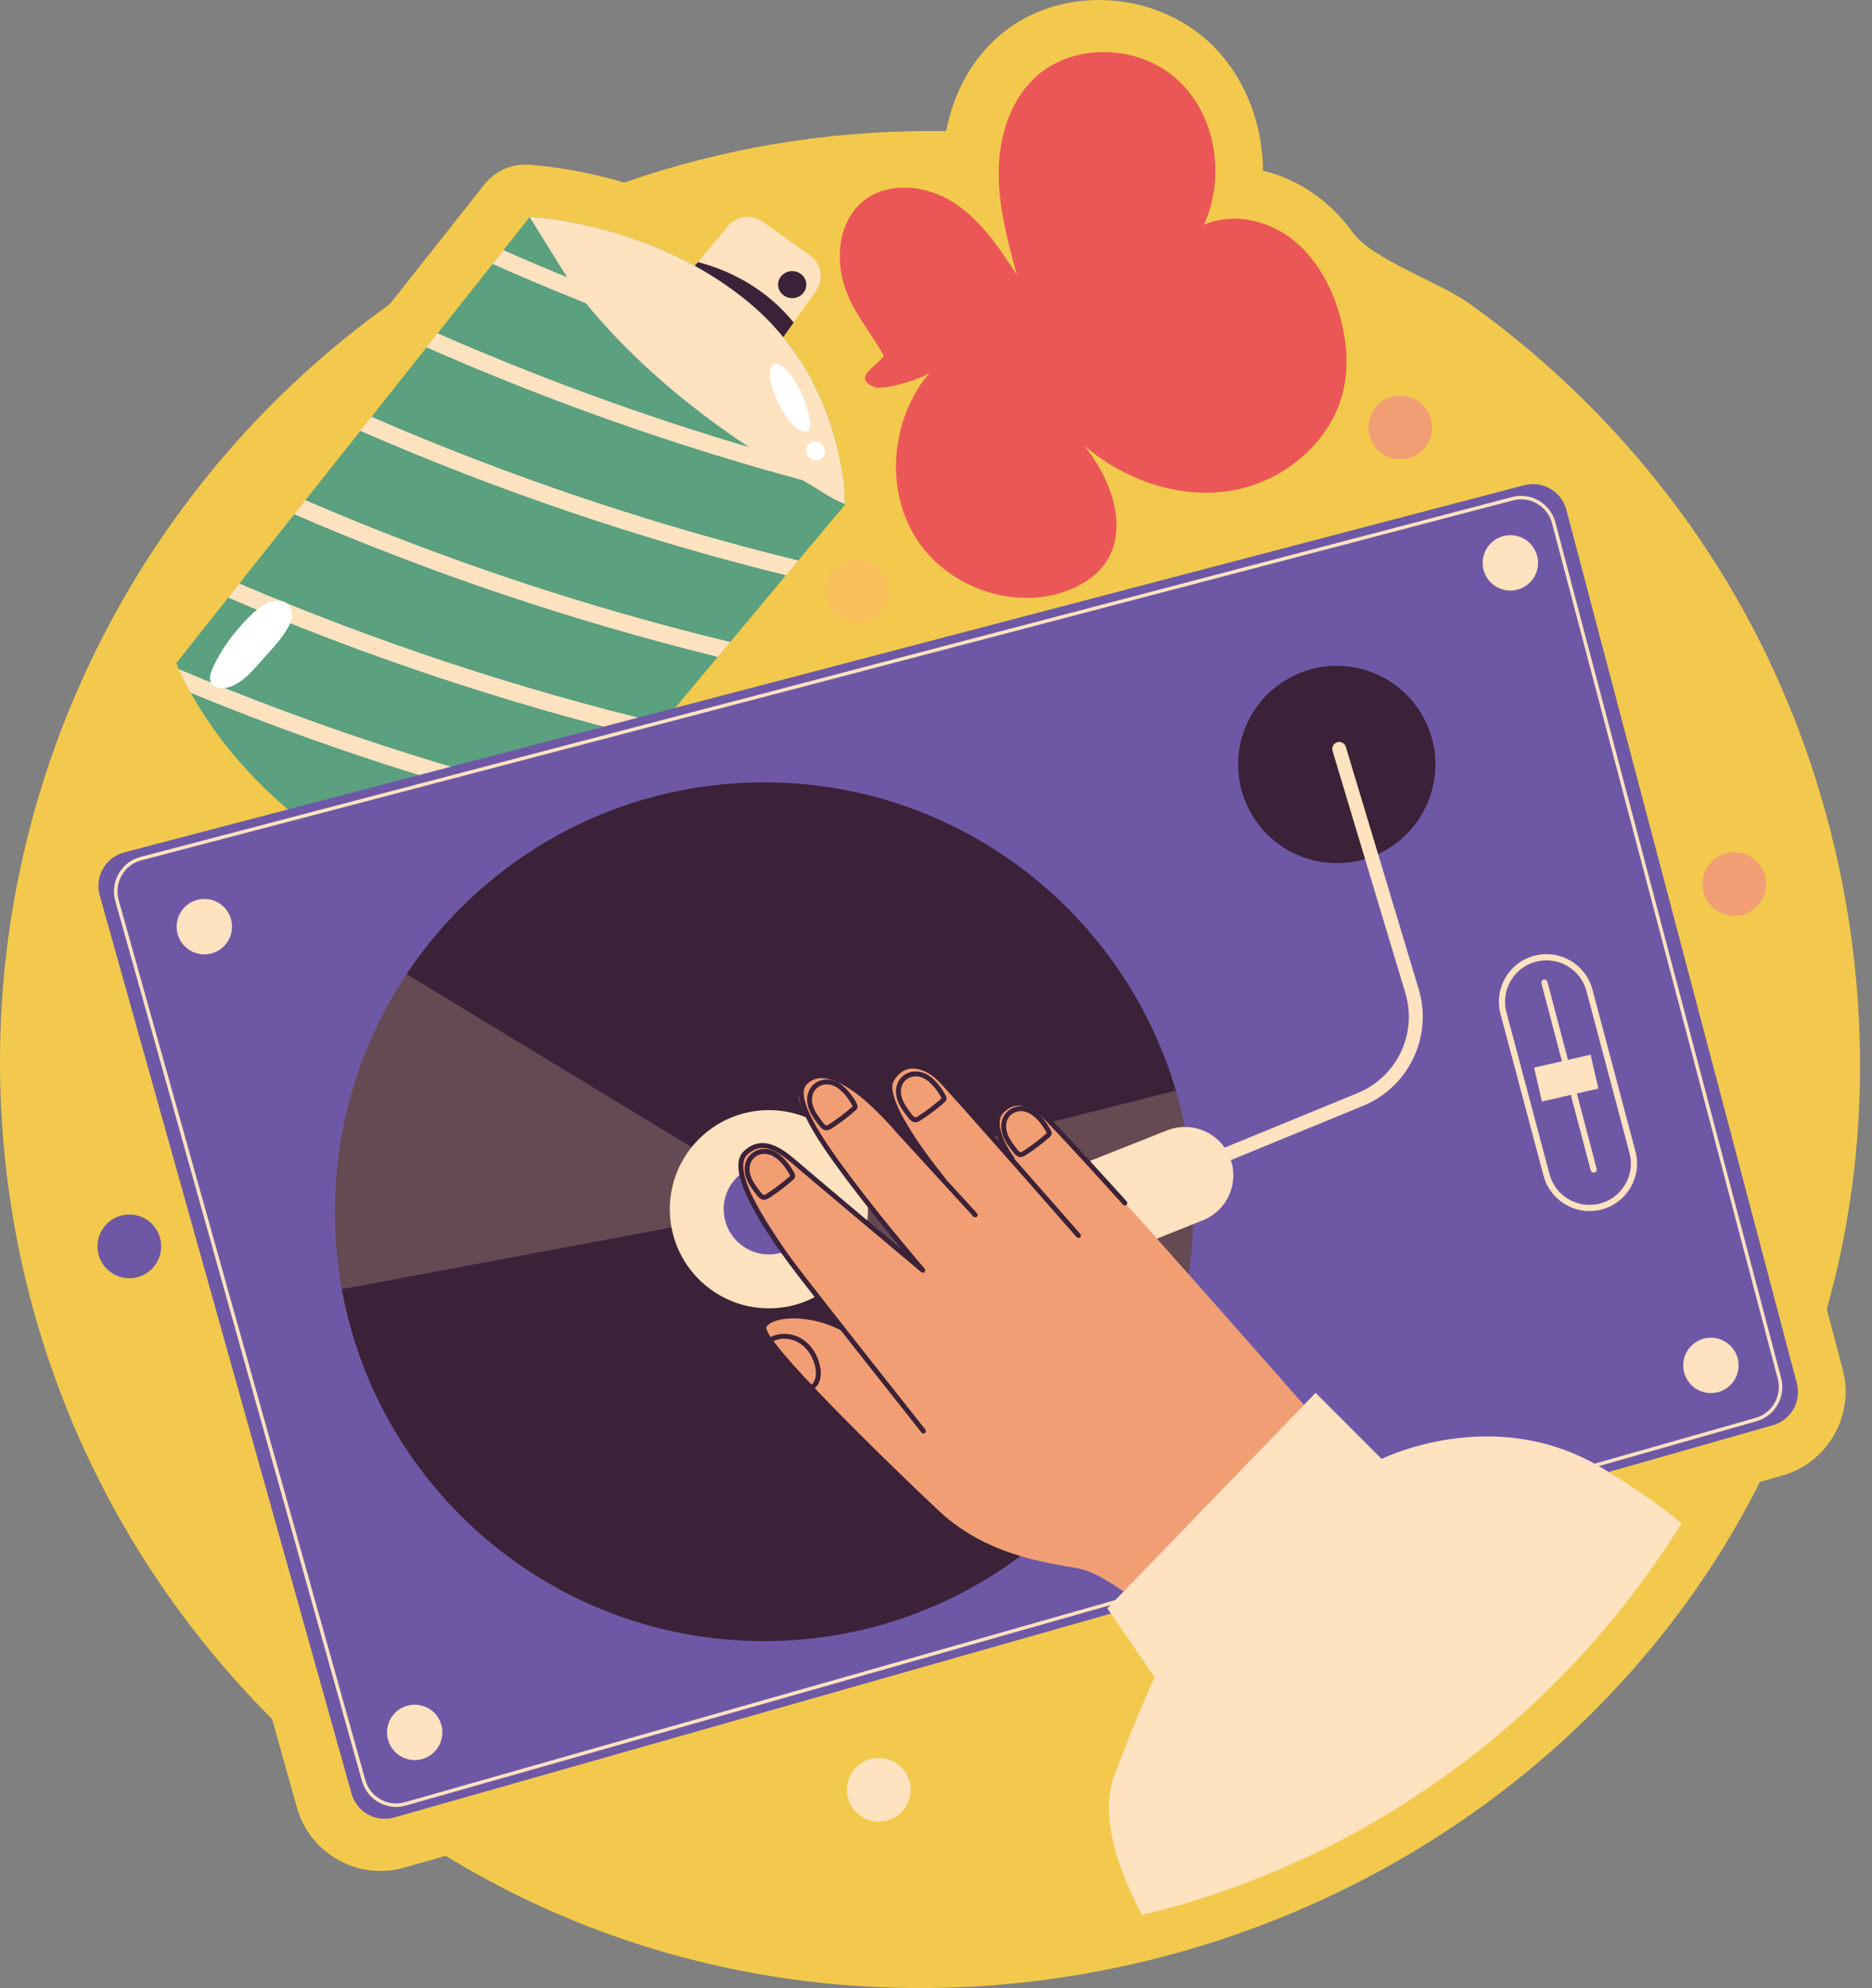 <svg width="146" height="155" viewBox="0 0 146 155" fill="none" xmlns="http://www.w3.org/2000/svg">
<rect x="0" y="0" width="146" height="155" fill="#808080" stroke="none"/>
<path d="M72.537 154.996C59.526 155.134 46.417 151.829 34.758 144.689L31.515 145.613C30.915 145.786 30.287 145.868 29.666 145.868C26.651 145.868 23.974 143.84 23.16 140.935L21.222 134.029C21.001 133.809 20.78 133.581 20.559 133.353C7.306 119.748 0 101.776 0 82.762C0 59.36 11.349 37.338 30.391 23.719L34.882 18.048L35.724 16.979C35.724 16.979 37.731 14.447 37.731 14.44C38.497 13.44 39.691 12.832 40.967 12.832C41.029 12.832 41.084 12.832 41.146 12.839C41.291 12.846 44.492 12.998 48.687 14.233C56.338 11.57 64.355 10.218 72.531 10.218C72.945 10.218 73.365 10.218 73.786 10.231C74.338 7.437 75.594 5.009 77.47 3.208C79.616 1.138 82.541 0 85.722 0C88.882 0 91.972 1.166 94.208 3.201C96.981 5.726 98.485 9.486 98.499 13.302C100.058 13.681 101.555 14.392 102.859 15.392C103.853 16.151 104.743 17.075 105.515 18.138C107.04 20.235 112.304 22.029 114.546 23.63C117.789 25.941 120.845 28.521 123.667 31.329C128.945 36.579 133.436 42.623 136.858 49.239C145.116 65.183 147.379 84.335 142.577 101.686C142.543 101.81 142.508 101.935 142.474 102.059L143.723 106.805C144.654 110.338 142.557 114.029 139.038 115.029L137.265 115.533C136.396 117.265 135.423 119.003 134.374 120.714C134.354 120.749 134.278 120.88 134.257 120.907C120.762 142.502 96.822 154.741 72.537 154.996Z" fill="#F2C94C"/>
<path d="M141.356 82.762C141.356 84.569 141.294 86.377 141.156 88.15C141.087 88.895 141.018 89.633 140.942 90.365C140.701 92.524 140.37 94.656 139.935 96.746C139.666 98.043 139.362 99.32 139.011 100.596C138.893 101.017 138.783 101.431 138.659 101.845C138.645 101.9 138.624 101.955 138.61 102.01C138.583 102.1 138.555 102.197 138.528 102.279C138.39 102.79 138.231 103.294 138.065 103.804C138.038 103.887 138.01 103.977 137.976 104.059C137.962 104.108 137.948 104.149 137.927 104.197C137.196 106.447 136.341 108.634 135.382 110.779C135.32 110.917 135.257 111.041 135.195 111.179C135.113 111.359 135.03 111.538 134.947 111.717C134.885 111.855 134.816 111.987 134.754 112.125C133.705 114.367 132.525 116.533 131.235 118.63C131.208 118.679 131.18 118.72 131.152 118.768C127.993 123.853 124.198 128.489 119.866 132.58C119.479 132.939 119.093 133.298 118.7 133.65C116.423 135.713 114.001 137.617 111.455 139.342C110.938 139.693 110.421 140.045 109.896 140.383C108.054 141.57 106.157 142.667 104.198 143.674C103.694 143.93 103.204 144.178 102.687 144.426C98.382 146.51 93.835 148.159 89.075 149.297C88.937 149.338 88.812 149.366 88.674 149.401C85.846 150.07 82.955 150.56 80.002 150.863C79.388 150.932 78.767 150.987 78.147 151.036C76.415 151.174 74.662 151.229 72.896 151.229C71.627 151.229 70.385 151.201 69.143 151.125C68.501 151.091 67.867 151.049 67.246 150.994C65.445 150.849 63.651 150.635 61.885 150.339C61.589 150.304 61.299 150.242 61.002 150.194C51.826 148.586 43.278 145.151 35.751 140.273C35.62 140.19 35.503 140.107 35.372 140.032C35.206 139.928 35.054 139.825 34.889 139.714C34.765 139.631 34.641 139.542 34.516 139.466C33.399 138.707 32.316 137.927 31.246 137.106C30.591 136.603 29.942 136.085 29.308 135.561C28.48 134.878 27.666 134.174 26.872 133.443C26.493 133.105 26.12 132.76 25.748 132.408L25.561 132.222L25.196 131.884L25.14 131.828C24.692 131.394 24.257 130.952 23.83 130.511C11.811 118.175 4.415 101.32 4.415 82.748C4.415 44.934 35.068 14.274 72.889 14.274C100.079 14.274 123.57 30.135 134.63 53.109C134.85 53.565 135.071 54.041 135.271 54.503C137.9 60.285 139.742 66.494 140.666 72.993C140.811 73.972 140.929 74.966 141.018 75.945V75.959C141.246 78.208 141.356 80.471 141.356 82.762Z" fill="#F2C94C"/>
<path d="M59.463 17.268C58.615 16.668 57.442 16.82 56.78 17.613L54.434 20.435L53.054 22.084L52.813 22.381L55.4 24.092L60.333 27.355L61.899 25.147L63.644 22.677C64.279 21.78 64.065 20.538 63.175 19.904L59.463 17.268Z" fill="#FFE2BF"/>
<path d="M54.434 20.435L53.054 22.084C53.779 22.698 54.496 23.34 55.227 23.954C55.282 24.002 55.338 24.043 55.4 24.092L60.333 27.355L61.899 25.147C60.05 22.843 57.359 21.187 54.434 20.435Z" fill="#3C2238"/>
<path d="M61.809 21.139C61.202 21.125 60.699 21.587 60.685 22.167C60.671 22.746 61.154 23.229 61.761 23.243C62.368 23.257 62.872 22.795 62.886 22.215C62.899 21.636 62.416 21.153 61.809 21.139Z" fill="#3C2238"/>
<path d="M39.159 71.295C34.785 70.274 31.115 68.756 28.038 67.004C26.541 66.155 25.189 65.258 23.968 64.32L23.961 64.313C19.055 60.595 16.247 56.483 14.867 53.999C14.426 53.213 14.129 52.585 13.957 52.185C13.819 51.874 13.75 51.702 13.75 51.702L17.806 46.583L18.662 45.499L22.96 40.084L23.816 39.001L28.114 33.585L28.969 32.502L33.274 27.072L34.123 25.996L38.421 20.573L39.27 19.497L41.27 16.971L41.312 16.916L41.319 16.909C41.319 16.909 49.467 17.261 56.656 22.256C57.263 22.677 57.87 23.133 58.463 23.629C60.119 25.016 61.409 26.547 62.409 28.1C62.775 28.659 63.106 29.231 63.389 29.79C64.79 32.488 65.41 35.082 65.686 36.889C65.769 37.434 65.825 37.91 65.859 38.297C65.907 38.814 65.914 39.166 65.914 39.29C65.907 39.332 65.907 39.345 65.907 39.345L62.251 43.712L61.299 44.851L56.938 50.067L55.986 51.212L55.386 51.929L52.564 55.296L51.626 56.421L50.674 57.552L46.307 62.775L45.362 63.906L40.995 69.122L40.988 69.129L40.035 70.267L39.159 71.295Z" fill="#5BA07F"/>
<path d="M41.319 16.909L41.312 16.923C42.498 18.841 44.678 22.373 45.017 22.801C48.197 26.872 52.095 30.39 56.331 33.426C58.428 34.93 60.622 36.31 62.865 37.593C63.672 38.055 64.796 38.876 65.907 39.297C65.9 38.524 65.673 29.659 58.456 23.636C50.915 17.323 41.319 16.909 41.319 16.909Z" fill="#FFE2BF"/>
<path d="M63.389 29.79C54.876 27.258 46.521 24.174 38.414 20.579L39.263 19.503C46.783 22.822 54.524 25.699 62.402 28.1C62.775 28.658 63.099 29.224 63.389 29.79Z" fill="#FFE2BF"/>
<path d="M65.859 38.29C54.717 35.461 43.775 31.701 33.267 27.072L34.116 25.996C44.306 30.459 54.903 34.116 65.686 36.882C65.776 37.434 65.824 37.91 65.859 38.29Z" fill="#FFE2BF"/>
<path d="M65.859 38.29C54.717 35.461 43.775 31.701 33.267 27.072L34.116 25.996C44.306 30.459 54.903 34.116 65.686 36.882C65.776 37.434 65.824 37.91 65.859 38.29Z" fill="#FFE2BF"/>
<path d="M61.299 44.844C49.964 42.036 38.815 38.256 28.107 33.585L28.962 32.502C39.698 37.166 50.874 40.925 62.251 43.706L61.299 44.844Z" fill="#FFE2BF"/>
<path d="M61.299 44.844C49.964 42.036 38.815 38.256 28.107 33.585L28.962 32.502C39.698 37.166 50.874 40.925 62.251 43.706L61.299 44.844Z" fill="#FFE2BF"/>
<path d="M55.986 51.205C44.713 48.425 33.626 44.699 22.96 40.09L23.816 39.007C34.502 43.616 45.624 47.328 56.938 50.06L55.986 51.205Z" fill="#FFE2BF"/>
<path d="M55.986 51.205C44.713 48.425 33.626 44.699 22.96 40.09L23.816 39.007C34.502 43.616 45.624 47.328 56.938 50.06L55.986 51.205Z" fill="#FFE2BF"/>
<path d="M50.667 57.545C39.449 54.82 28.424 51.136 17.813 46.589L18.669 45.506C29.307 50.053 40.373 53.716 51.619 56.414L50.667 57.545Z" fill="#FFE2BF"/>
<path d="M50.667 57.545C39.449 54.82 28.424 51.136 17.813 46.589L18.669 45.506C29.307 50.053 40.373 53.716 51.619 56.414L50.667 57.545Z" fill="#FFE2BF"/>
<path d="M45.355 63.899C34.978 61.402 24.747 58.077 14.874 54.006C14.433 53.22 14.136 52.592 13.964 52.192C24.416 56.6 35.275 60.146 46.3 62.768L45.355 63.899Z" fill="#FFE2BF"/>
<path d="M45.355 63.899C34.978 61.402 24.747 58.077 14.874 54.006C14.433 53.22 14.136 52.592 13.964 52.192C24.416 56.6 35.275 60.146 46.3 62.768L45.355 63.899Z" fill="#FFE2BF"/>
<path d="M40.029 70.253C36.007 69.294 32.005 68.211 28.038 67.004C26.541 66.155 25.189 65.258 23.968 64.32C29.57 66.162 35.254 67.763 40.974 69.115L40.029 70.253Z" fill="#FFE2BF"/>
<path d="M62.292 33.495C62.037 33.35 61.823 33.129 61.63 32.902C61.036 32.184 60.636 31.329 60.312 30.466C60.078 29.852 59.884 29.142 60.188 28.59C60.243 28.486 60.326 28.39 60.436 28.355C60.595 28.307 60.774 28.403 60.919 28.507C61.637 29.031 62.099 29.832 62.492 30.625C62.775 31.191 64.017 34.454 62.292 33.495Z" fill="white"/>
<path d="M64.141 34.675C63.865 34.358 63.396 34.316 63.106 34.572C62.816 34.827 62.796 35.296 63.072 35.613C63.348 35.931 63.817 35.972 64.106 35.717C64.41 35.455 64.424 34.992 64.141 34.675Z" fill="white"/>
<path d="M20.104 51.833C19.545 52.475 18.938 53.116 18.145 53.475C17.572 53.73 16.73 53.744 16.454 53.206C16.289 52.882 16.413 52.495 16.558 52.164C17.213 50.66 18.227 49.315 19.4 48.128C19.973 47.549 20.649 46.969 21.484 46.852C22.733 46.672 22.988 47.852 22.581 48.694C22.043 49.812 20.925 50.895 20.104 51.833Z" fill="white"/>
<path d="M65.756 21.939C65.169 19.78 65.535 17.213 67.232 15.757C69.157 14.102 72.192 14.405 74.331 15.764C76.47 17.123 77.926 19.31 79.312 21.435C78.602 18.834 77.884 16.199 77.891 13.501C77.891 10.804 78.698 8.003 80.644 6.126C83.597 3.277 88.785 3.442 91.821 6.202C94.856 8.962 95.594 13.791 93.897 17.524C96.119 16.558 98.809 17.137 100.734 18.614C102.652 20.09 103.866 22.332 104.508 24.664C104.998 26.437 105.191 28.321 104.839 30.128C104.039 34.247 100.313 37.483 96.181 38.228C92.048 38.973 87.695 37.448 84.514 34.702C86.736 37.365 88.178 41.47 86.005 44.175C85.335 45.01 84.397 45.589 83.404 45.989C79.126 47.7 73.793 45.782 71.378 41.857C68.964 37.938 69.55 32.488 72.551 28.997C72.124 29.494 68.881 30.459 68.225 30.19C66.459 29.466 68.212 28.7 68.936 27.748C67.86 25.796 66.356 24.181 65.756 21.939Z" fill="#EB5757"/>
<path d="M7.775 69.791L27.417 139.838C27.817 141.273 29.314 142.108 30.742 141.701L138.272 111.117C139.68 110.717 140.515 109.261 140.135 107.84L122.163 39.746C121.783 38.311 120.314 37.455 118.879 37.828L9.679 66.459C8.231 66.846 7.368 68.35 7.775 69.791Z" fill="#6E58A6"/>
<path d="M9.121 70.198L28.362 138.817C28.756 140.225 30.218 141.039 31.619 140.639L136.955 110.676C138.334 110.282 139.148 108.854 138.783 107.468L121.176 40.76C120.804 39.352 119.362 38.511 117.961 38.883L10.99 66.942C9.569 67.315 8.727 68.784 9.121 70.198Z" stroke="#FFE2BF" stroke-width="0.271" stroke-miterlimit="10"/>
<path d="M93.062 94.47C93.062 99.417 91.986 104.108 90.068 108.337C84.79 119.9 73.131 127.951 59.588 127.951C43.161 127.951 29.494 116.126 26.658 100.521C26.299 98.561 26.113 96.54 26.113 94.477C26.113 87.626 28.176 81.251 31.701 75.946C37.704 66.936 47.949 60.995 59.588 60.995C74.8 60.995 87.64 71.144 91.71 85.039C92.593 88.019 93.062 91.186 93.062 94.47Z" fill="#3C2238"/>
<path opacity="0.21" d="M93.062 94.47C93.062 99.417 91.986 104.108 90.068 108.337L59.967 94.277L26.651 100.514C26.293 98.554 26.106 96.533 26.106 94.47C26.106 87.619 28.169 81.245 31.695 75.939L59.864 93.035L91.703 85.032C92.593 88.019 93.062 91.186 93.062 94.47Z" fill="#FFE2BF"/>
<path d="M59.967 102.004C64.235 102.004 67.694 98.544 67.694 94.277C67.694 90.009 64.235 86.55 59.967 86.55C55.7 86.55 52.24 90.009 52.24 94.277C52.24 98.544 55.7 102.004 59.967 102.004Z" fill="#FFE2BF"/>
<path d="M63.493 94.277C63.493 96.222 61.913 97.802 59.967 97.802C58.022 97.802 56.442 96.222 56.442 94.277C56.442 92.331 58.022 90.751 59.967 90.751C61.92 90.751 63.493 92.331 63.493 94.277Z" fill="#6E58A6"/>
<path d="M18.096 72.247C18.096 73.441 17.13 74.407 15.937 74.407C14.743 74.407 13.777 73.441 13.777 72.247C13.777 71.054 14.743 70.088 15.937 70.088C17.13 70.081 18.096 71.054 18.096 72.247Z" fill="#FFE2BF"/>
<path d="M119.955 43.885C119.955 45.079 118.989 46.044 117.796 46.044C116.602 46.044 115.636 45.079 115.636 43.885C115.636 42.692 116.602 41.726 117.796 41.726C118.989 41.726 119.955 42.692 119.955 43.885Z" fill="#FFE2BF"/>
<path d="M133.436 108.613C134.629 108.613 135.595 107.646 135.595 106.453C135.595 105.261 134.629 104.294 133.436 104.294C132.243 104.294 131.277 105.261 131.277 106.453C131.277 107.646 132.243 108.613 133.436 108.613Z" fill="#FFE2BF"/>
<path d="M34.502 135.064C34.502 136.258 33.537 137.224 32.343 137.224C31.149 137.224 30.184 136.258 30.184 135.064C30.184 133.871 31.149 132.905 32.343 132.905C33.537 132.905 34.502 133.871 34.502 135.064Z" fill="#FFE2BF"/>
<path d="M111.746 61.362C112.717 57.226 110.152 53.085 106.016 52.114C101.88 51.142 97.74 53.707 96.768 57.843C95.797 61.979 98.362 66.12 102.498 67.091C106.634 68.063 110.774 65.498 111.746 61.362Z" fill="#3C2238"/>
<path d="M104.446 58.387L110.124 77.263C111.159 80.699 109.413 84.349 106.102 85.715L84.99 94.38" stroke="#FFE2BF" stroke-width="1.083" stroke-miterlimit="10" stroke-linecap="round" stroke-linejoin="round"/>
<path d="M95.918 90.234C96.691 92.166 95.753 94.366 93.814 95.139L76.332 102.128L73.662 95.008L91.02 88.13C92.959 87.364 95.146 88.302 95.918 90.234Z" fill="#FFE2BF"/>
<path d="M89.44 125.433C89.44 125.433 86.163 122.742 84.314 122.328C82.465 121.908 77.256 121.569 73.227 117.796C69.198 114.015 59.201 104.273 59.788 103.432C60.374 102.59 63.313 102.424 65.838 103.853C65.838 103.853 56.766 92.096 57.856 90.413C58.946 88.737 60.291 89.24 62.982 91.338C65.673 93.435 72.22 99.32 72.22 99.32C72.22 99.32 62.133 87.371 62.306 85.459C62.444 83.921 64.403 83.19 66.756 85.121C69.108 87.053 77.001 95.96 77.001 95.96C77.001 95.96 67.929 85.963 69.522 84.204C71.116 82.438 72.379 83.279 74.228 85.046C76.076 86.812 81.617 93.78 81.617 93.78C81.617 93.78 76.746 88.15 77.836 86.977C78.926 85.804 79.768 85.466 81.865 87.398C83.962 89.33 102.611 110.579 102.611 110.579L89.44 125.433Z" fill="#F29E74"/>
<path d="M72.02 111.573C72.02 111.573 63.23 100.486 61.775 98.526C60.319 96.567 56.621 91.358 58.132 89.902C59.643 88.447 61.271 90.013 62.444 91.02C63.617 92.027 71.965 99.03 71.965 99.03C71.965 99.03 68.908 95.491 66.225 91.917C63.824 88.723 61.699 85.522 62.782 84.411C65.079 82.058 70.005 88.109 70.005 88.109L76.056 94.718" stroke="#3C2238" stroke-width="0.382" stroke-miterlimit="10" stroke-linecap="round" stroke-linejoin="round"/>
<path d="M73.565 91.958C73.565 91.958 68.529 85.908 69.536 84.19C70.543 82.465 72.268 83.1 73.317 84.148C74.365 85.197 84.107 96.326 84.107 96.326" stroke="#3C2238" stroke-width="0.382" stroke-miterlimit="10" stroke-linecap="round" stroke-linejoin="round"/>
<path d="M78.94 90.351C78.94 90.351 77.035 87.805 78.098 86.653C79.16 85.508 80.451 86.094 81.403 86.963C82.355 87.833 87.729 93.793 87.729 93.793" stroke="#3C2238" stroke-width="0.382" stroke-miterlimit="10" stroke-linecap="round" stroke-linejoin="round"/>
<path d="M60.208 104.404C60.933 104.039 61.85 104.149 62.52 104.598C63.196 105.053 63.63 105.812 63.782 106.605C63.892 107.171 63.81 107.868 63.313 108.158" stroke="#3C2238" stroke-width="0.382" stroke-miterlimit="10" stroke-linecap="round" stroke-linejoin="round"/>
<path d="M58.297 91.469C58.415 92.069 58.801 92.579 59.173 93.062C59.277 93.193 59.401 93.338 59.567 93.352C59.691 93.359 59.801 93.29 59.912 93.221C60.553 92.807 61.16 92.345 61.733 91.841C61.768 91.807 61.809 91.772 61.823 91.724C61.837 91.662 61.809 91.6 61.781 91.544C61.609 91.213 61.395 90.896 61.147 90.613C60.898 90.323 60.602 90.068 60.257 89.909C59.153 89.426 58.063 90.261 58.297 91.469Z" stroke="#3C2238" stroke-width="0.382" stroke-miterlimit="10" stroke-linecap="round" stroke-linejoin="round"/>
<path d="M63.168 86.053C63.285 86.653 63.672 87.163 64.044 87.646C64.148 87.777 64.272 87.922 64.438 87.936C64.562 87.943 64.672 87.874 64.782 87.805C65.424 87.391 66.031 86.929 66.604 86.425C66.638 86.391 66.68 86.356 66.694 86.308C66.707 86.246 66.68 86.184 66.652 86.129C66.48 85.797 66.266 85.48 66.017 85.197C65.769 84.907 65.472 84.652 65.127 84.493C64.024 84.004 62.934 84.845 63.168 86.053Z" stroke="#3C2238" stroke-width="0.382" stroke-miterlimit="10" stroke-linecap="round" stroke-linejoin="round"/>
<path d="M70.102 85.425C70.219 86.025 70.605 86.536 70.978 87.019C71.082 87.15 71.206 87.295 71.371 87.308C71.495 87.315 71.606 87.246 71.716 87.177C72.358 86.763 72.965 86.301 73.537 85.797C73.572 85.763 73.613 85.728 73.627 85.68C73.641 85.618 73.613 85.556 73.586 85.501C73.413 85.17 73.2 84.852 72.951 84.57C72.703 84.28 72.406 84.025 72.061 83.866C70.957 83.376 69.867 84.211 70.102 85.425Z" stroke="#3C2238" stroke-width="0.382" stroke-miterlimit="10" stroke-linecap="round" stroke-linejoin="round"/>
<path d="M78.305 88.136C78.422 88.737 78.808 89.247 79.181 89.73C79.284 89.861 79.409 90.006 79.574 90.02C79.698 90.027 79.809 89.958 79.919 89.889C80.561 89.475 81.168 89.012 81.74 88.509C81.775 88.474 81.816 88.44 81.83 88.391C81.844 88.329 81.816 88.267 81.789 88.212C81.616 87.881 81.403 87.564 81.154 87.281C80.906 86.991 80.609 86.736 80.264 86.577C79.16 86.094 78.07 86.929 78.305 88.136Z" stroke="#3C2238" stroke-width="0.382" stroke-miterlimit="10" stroke-linecap="round" stroke-linejoin="round"/>
<path d="M131.145 118.768C127.986 123.853 124.191 128.489 119.858 132.58C119.472 132.939 119.086 133.298 118.692 133.65C116.416 135.713 113.994 137.617 111.448 139.342C110.931 139.693 110.413 140.045 109.889 140.383C108.047 141.57 106.15 142.667 104.19 143.674C103.687 143.93 103.197 144.178 102.679 144.426C98.374 146.51 93.828 148.159 89.067 149.297C87.405 146.192 85.652 141.708 86.922 138.39C89.04 132.794 90.054 130.773 90.054 130.773L86.639 125.799L86.363 125.398L86.805 124.936L87.639 124.074L101.714 109.517L102.604 108.592L107.757 113.746C107.757 113.746 116.236 109.503 124.522 114.208C124.646 114.277 124.764 114.353 124.888 114.415C125.074 114.532 125.26 114.636 125.447 114.753C128.048 116.361 129.869 117.685 131.145 118.768Z" fill="#FFE2BF"/>
<path d="M117.258 78.988L120.618 91.606C121.094 93.393 122.894 94.49 124.702 94.104C126.634 93.683 127.827 91.738 127.317 89.826L123.964 77.208C123.467 75.331 121.521 74.234 119.659 74.766H119.652C117.837 75.283 116.775 77.16 117.258 78.988Z" stroke="#FFE2BF" stroke-width="0.481" stroke-miterlimit="10" stroke-linecap="round" stroke-linejoin="round"/>
<path d="M120.452 76.608L124.295 91.186" stroke="#FFE2BF" stroke-width="0.481" stroke-miterlimit="10" stroke-linecap="round" stroke-linejoin="round"/>
<path d="M124.054 82.227L119.649 83.237L120.255 85.88L124.66 84.87L124.054 82.227Z" fill="#FFE2BF"/>
<path d="M111.697 33.329C111.697 34.702 110.586 35.813 109.213 35.813C107.84 35.813 106.73 34.702 106.73 33.329C106.73 31.956 107.84 30.846 109.213 30.846C110.586 30.846 111.697 31.956 111.697 33.329Z" fill="#F29E74"/>
<path d="M12.57 97.174C12.57 98.547 11.46 99.658 10.087 99.658C8.714 99.658 7.603 98.547 7.603 97.174C7.603 95.801 8.714 94.69 10.087 94.69C11.46 94.683 12.57 95.801 12.57 97.174Z" fill="#6E58A6"/>
<path d="M69.33 46.099C69.33 47.472 68.219 48.583 66.846 48.583C65.473 48.583 64.362 47.472 64.362 46.099C64.362 44.727 65.473 43.616 66.846 43.616C68.212 43.616 69.33 44.727 69.33 46.099Z" fill="#F8C05A"/>
<path d="M71.02 139.542C71.02 140.915 69.909 142.025 68.536 142.025C67.163 142.025 66.052 140.915 66.052 139.542C66.052 138.169 67.163 137.058 68.536 137.058C69.909 137.058 71.02 138.169 71.02 139.542Z" fill="#FFE2BF"/>
<path d="M137.741 68.922C137.741 70.295 136.631 71.406 135.258 71.406C133.885 71.406 132.774 70.295 132.774 68.922C132.774 67.549 133.885 66.438 135.258 66.438C136.631 66.438 137.741 67.549 137.741 68.922Z" fill="#F29E74"/>
</svg>
